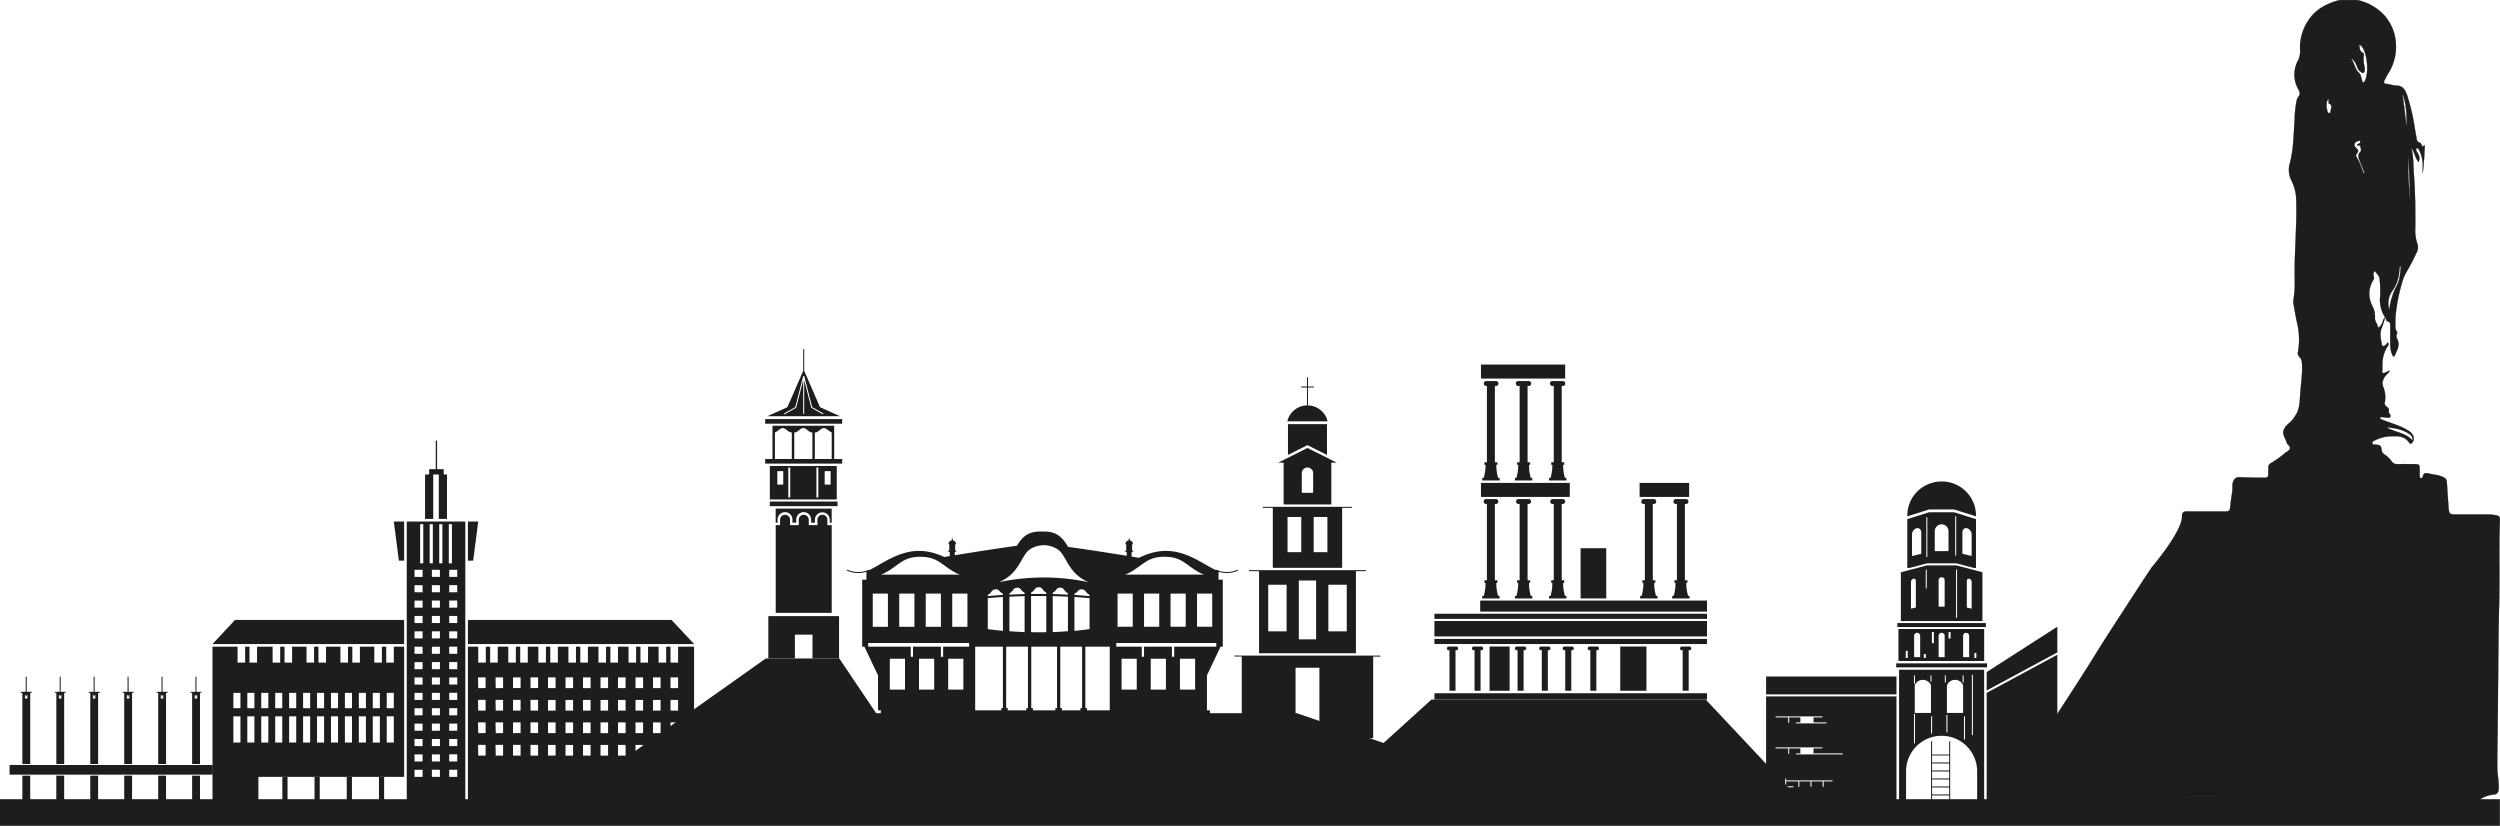 <svg xmlns="http://www.w3.org/2000/svg" viewBox="0 0 5000.25 1651.65">
  <defs>
    <style>
      .cls-1, .cls-2 {
        fill: #1d1d1b;
      }

      .cls-1 {
        stroke: #000;
        stroke-miterlimit: 10;
        stroke-width: 0.5px;
      }
    </style>
  </defs>
  <g id="Layer_2" data-name="Layer 2">
    <g id="Layer_1-2" data-name="Layer 1">
      <g id="Layer_2-2" data-name="Layer 2">
        <g id="Layer_1-2-2" data-name="Layer 1-2">
          <path class="cls-1" d="M4769.8,31.75a92,92,0,0,1,22.14,54.73,99.25,99.25,0,0,1-16.48,62.26c-2.25,3.71-3.95,7.67-6.08,11.62s-1.46,7,3.22,7.42c7.48.6,14.53,3.52,22.19,3.52,11.5.43,16.48,10.16,19.59,19.1a405.48,405.48,0,0,1,15.26,65.24c1.27,7.67,2.67,15.33,4.07,22.93a7.13,7.13,0,0,0,4.5,6.08,8.92,8.92,0,0,1,5.47,5.41c.73,1.7,1.59,5.66,4.5.85.92-1.52,1.52,1.58,1.52,2.5-.85,17.63-1.88,35.2-3.95,52.78v-19A64.33,64.33,0,0,0,4838,299.3c-.79-1.52-2.25-3.95-4.2-2.91s-1.33,3.58-.61,5.35c1.16,2.67,2.92,5.11,4,7.78a15.07,15.07,0,0,1,0,14.23c-7.06-8.33-7.42-19.46-14.11-27.18,4.38,17.75,3.65,35.57,5,53.81,2.73,34.3,2.73,68.84,2.73,103.38a86.51,86.51,0,0,0,4.2,34.29,20.65,20.65,0,0,1-1.58,16.91,412.91,412.91,0,0,1-21,40.31,82.38,82.38,0,0,0-8.51,21.65,313.68,313.68,0,0,0-10.71,49.5A186.44,186.44,0,0,0,4791,652.9a17.4,17.4,0,0,0,3.17,11,14.49,14.49,0,0,1,1,1.82c-5.35,6.81.85,12.9,1.76,19,1.4,9.54-3.34,17.45-6.87,25.66-1.7,4.07-3.83,2.73-5.17-.67a50.63,50.63,0,0,1-4.13-19.82V652.6c-.06-3.89.79-8.76-5.78-10-2.92-.55-2.31-5.54-4.44-7.91a62.63,62.63,0,0,1-9.91-42,212.18,212.18,0,0,0-1-33.81c-.25-7.23-5.78-11.91-10.58-17.14a14.51,14.51,0,0,0-1.22,12.16,5.68,5.68,0,0,1-1,6.08,51.63,51.63,0,0,0-1.34,53.09,46,46,0,0,1,4.62,22.86c-.49,7.24,5,11.43,5.6,17.51.18,2.56,2.73,1.28,3.95,0a24.73,24.73,0,0,0,6.08-10.46,15.46,15.46,0,0,1,4.62-8.08,193.21,193.21,0,0,1-7.11,22.13c-4,10.4-1.28,21.22.54,31.68,1,4.32,4,4.56,7.12,1.76,1.7-1.64,3.22-3.46,5.11-5.59a6.09,6.09,0,0,1-.37,7.66,61.25,61.25,0,0,0-10.4,31.74c-.55,5.84-.06,11.25-.55,17.21s2.32,5.17,6.09,3.89c2.91-.91,4.62-3.64,9-3.64-4.2,6.38-10.4,10.15-12.77,17a18.8,18.8,0,0,0,0,16,53.2,53.2,0,0,1,2.85,29.37,8.65,8.65,0,0,0,3.65,9.49,7.48,7.48,0,0,1,4.2,9.06,5.69,5.69,0,0,0,1.46,4.74c1.4,2,3.16,4.14,1.4,6.51s-4.08,1.58-6.75,1.34-5.9-.79-8-1-5.05-.61-5.47,1.82,2.37,2.55,4.07,3.28c16.12,6.87,33.45,10.77,48.65,19.71,6.81,4,13.92,8.14,14.65,17.57a10.79,10.79,0,0,1-3.16,8.57c-2,2.5-3.83,3.35-6.08,0-9.18-13.74-23.9-13.44-37.4-12.52a75.39,75.39,0,0,0-30.46,7.72c-2.56,1.46-5.78,1.94-5.78,5.59s3.65,3.23,6.08,3.23c10.95,1.39,10.95,1.33,12.95,12.83a10.57,10.57,0,0,0,5.05,6.81A50.58,50.58,0,0,1,4782.88,922a13.87,13.87,0,0,0,13.5,6.39c11.18-.37,22.37,0,33.56,0,8.45.12,9.61,1.15,9.61,9.85v13.86c.06,1.76-.12,3.53,2.37,4.14s3.65-1.34,4-3.23c1.34-6.87,5.84-7.6,11.5-6.08,10.21,2.86,21.16,2.68,30.83,8.21a10,10,0,0,1,5.65,9.18c1.1,17.94,2.25,35.58,3.65,53.82,1,9.18,2.8,10.82,12.16,10.82h62.76a99.89,99.89,0,0,1,15.26.91c12.16,1.89,12.59,2.25,12.16,14.84-1.82,53.45-.12,107-1.34,160.47-1.88,83.62-2.13,167.29-2.92,250.78-.36,26-.91,52-.91,78,.12,14,3.41,28.09,2.92,42.56-.24,7.91-2.92,12.35-10.52,12.65a62.21,62.21,0,0,0-28.76,10.82,55.24,55.24,0,0,1-28.09,6.63c-8.55-.28-13.12,7-13.81,7.42-78.78,52-516.45,1-516.45,1-129.43-15.06-198-20.38-271.46,1.34-9.31,2.76-23.53,7.37-43,11.38-11.29,2.34-20.71,3.71-24.39,4.18-31.94,4-68.37-7.58-88.46-15.19,43.21-50.18,75.92-93.6,98.29-124.75,26.65-37.12,46-67.07,83.16-124.75,38.68-60,36.4-58.78,71.83-113.4,50.29-77.55,75.43-116.32,79.38-121,0,0,60.18-71,58.92-100.43,0-.7-.38-4.86,2.19-7.4,1.49-1.46,3.82-2.09,7.24-2.09h74.43c11.37,0,11.67-.54,12.83-11.61,1-9.91,2.73-19.76,4-29.61.85-6.82-1.21-13.56,2.68-20.5a10.4,10.4,0,0,1,10.52-6.63c14.83.31,30.16.92,45.24.92,13.56.12,13.56,0,13.56-13.2v-6.57c-.24-5.1,1.76-7.66,6.75-10.33a200.38,200.38,0,0,0,24.32-17.27l.55-.49c3.47-4,9.18-4.5,11.25-10s-4.93-7.66-6.08-12.16c-2.5-9.61-11.56-18.31-4.08-29.44a34.16,34.16,0,0,1,8.76-9.6,53.08,53.08,0,0,0,10.76-12.53c9.85-12.65,10.46-27.79,11.25-42.2,1.1-21.34,5.23-42.44,3.77-63.91a19,19,0,0,0-5-13.92,10.33,10.33,0,0,1-2.92-10,143.3,143.3,0,0,0-1.89-58.43c-2.92-12.77-5-25.79-7.3-38.68a18.26,18.26,0,0,1,0-6.51,227.05,227.05,0,0,0,2.5-47.24c-.49-52.3,4.92-104.41,3-156.71a88,88,0,0,0-9.61-35.45,47.53,47.53,0,0,1-3.53-32.53c8.21-29.43,8-59.83,10.1-90.24a213.49,213.49,0,0,1,3.77-35.39,19.74,19.74,0,0,1,3.46-8.69c4.56-5.48,3-10.16,0-15.82a58.37,58.37,0,0,1,0-57.88,43.89,43.89,0,0,0,3.53-22.75A97.32,97.32,0,0,1,4617.54,40c13.68-20.43,33.32-31.26,55.88-38.19l5.66-1.52h36.48A103.32,103.32,0,0,1,4769.8,31.75Zm-51.2,114.32c3.59,3.46,4.08,10.52,6.08,16,.49,1.28.49,3.16,2.31,3.16.85-.06,1.83-1.4,2.44-2.37,9.18-15.32,5.83-56.37-5.72-70a7.62,7.62,0,0,0-5.17-3.41c1.34,6.15.12,12.9,7.42,16.18,1.76,1,2.13,3.83,1.76,6.08a55.65,55.65,0,0,0,1.71,22.38,26.22,26.22,0,0,1,.18,6.26c-.06,2.19-.73,4.68-2.92,5.41s-3.34-1.27-5-2.25c-7.29-4.13-6.93-12.71-11.37-18.79-2.19-3-3.95-6.56-8.27-7.78C4709.3,125.76,4709.48,137.92,4718.6,146.07Zm.91,175.06c-2.37-6-4.31-11.73,1.34-17.39,3.35-3.4,0-8.57,0-11.79s-4,.85-6.08-1.1c-.18-2.86,2.74-2.86,4.26-4.07s2.67-2.56,1.52-4.32-2.92-1-4.56-.36c-8.27,3.28-9.49,8.57-2.62,14.65,3.83,3.28,4,6.32,1,9.73s-2.68,5.84,0,9.49a120.56,120.56,0,0,1,10.52,23.89c1,2.19,1.76,4.44,2.67,6.63l1.83-.55Zm105.75,559.81a12.16,12.16,0,0,0-4.8-11.74c-14.11-10.46-30.59-13.14-47.43-14.59C4789.38,864.76,4810.42,864.82,4825.26,880.94ZM4800,532c-.66,4.92-1.27,9.79-1.64,14.71a77.17,77.17,0,0,1-13.38,35,43,43,0,0,0-6.08,38.37,136.72,136.72,0,0,1,15.75-50.53c5.9-11.68,6.08-24.57,7.3-37.22H4800Zm-506,1058.29,136.09-3.78Zm510.7-1403.44c3.89,22.8,6,45.79,8.69,68.77C4813.52,232.05,4814,208.7,4804.77,186.87Zm-149.65,36.36a3.65,3.65,0,0,0,3.65,3c2.25-.06,2.79-2,2.79-3.58-.18-5.36,5.42-11.86-3.4-15.75-1.7-.85,1-5.48-1.7-8.94C4651.23,207,4653.42,215,4655.12,223.23Zm162.05,85a616.08,616.08,0,0,0,3.71,93.4Q4819,355.07,4817.17,308.18Z"/>
        </g>
      </g>
      <g>
        <path class="cls-2" d="M2615.07,810.8a41.42,41.42,0,0,1,40.29,31.88h-80.57A41.4,41.4,0,0,1,2615.07,810.8Z"/>
        <polygon class="cls-2" points="2614.06 810.8 2614.06 775.06 2602.31 775.06 2602.31 773.03 2614.06 773.03 2614.06 754.46 2616.08 754.46 2616.08 773.03 2627.84 773.03 2627.84 775.06 2616.08 775.06 2616.08 810.8 2615.07 810.8 2614.06 810.8"/>
        <path class="cls-2" d="M2673.72,925.38l-10.94-5.48h0L2615.07,896l-58.64,29.42h10.94V1009h95.41V925.38Zm-70,21.39a11.36,11.36,0,1,1,22.71,0v38.85h-22.71Z"/>
        <polygon class="cls-2" points="2615.07 890.3 2579.1 908.35 2576.07 909.87 2576.07 848.35 2654.07 848.35 2654.07 909.77 2651.05 908.35 2615.07 890.3"/>
        <path class="cls-2" d="M2684.41,1015.71h19.9v-2H2525.84v2h19.9v120h138.67Zm-81.75,88.71h-27.43V1034h27.43Zm52.25,0h-27.42V1034h27.42Z"/>
        <path class="cls-2" d="M2469,1311.2v2h14.66v163.22h262.82V1313.22h14.67v-2Zm122.23,24.37h47.68v115.07h-47.68Z"/>
        <path class="cls-2" d="M2712,1142.37h20.21v-2H2498v2h20.22v164.17H2712Zm-138.67,120.4h-36.76v-93.24h36.76Zm59.06,16h-34.6v-117.7h34.6Zm61.23-16h-36.76v-93.24h36.76Z"/>
      </g>
      <g>
        <rect class="cls-2" x="3792.57" y="1326.79" width="181.73" height="7.95"/>
        <rect class="cls-2" x="3794.94" y="1246.18" width="176.97" height="7.95"/>
        <path class="cls-2" d="M3798.34,1339.47v264.35h14v-61.1a71.08,71.08,0,0,1,142.16,0v61.1h14V1339.47Zm145.58,10.26h2v120.44h-2Zm-15.78,83h2v46.43h-2Zm-.72-67.73h-2v-14.08h2Zm-1,60.9h-32.38V1370.5a17.57,17.57,0,0,1,32.38,0Zm-33.36,3.91h2v34.87h-2Zm-3.21-78.89h2V1365h-2Zm-26.73,12.48h-2v-12.48h2Zm-.7,69.33h2v34.44h-2Zm-32.67-6.83V1370.5a17.57,17.57,0,0,1,32.38,0v55.39Zm-1.58,1.78h2v58.9h-2Zm0-76.76h2v16.46h-2Z"/>
        <path class="cls-2" d="M3797.08,1258.07v64h171.45v-64Zm151.85,48h4V1316h-4Zm-22.5-34.34a6,6,0,1,1,12.05,0v42.64h-12.05Zm-29.08-7.59h4v12.94h-4Zm-19.9,7.59a6,6,0,1,1,12.05,0v42.64h-12.05Zm-13.47-7.59h3.94v22.19H3864Zm-16.11,44h4v7.8h-4Zm-19.4-36.4a6,6,0,1,1,12.05,0v42.64h-12.05Zm-16.77,29.91h3.94V1316h-3.94Z"/>
        <path class="cls-2" d="M3801.88,1144.65v97.58h163.19v-97.58l-51.77-13.75h-59.65ZM3933.81,1162c0-3.15,2.17-5.17,4.86-4.52a6.82,6.82,0,0,1,4.85,6.41v53.56l-9.71-2.36Zm-21.5-22.81h2v96.42h-2Zm-34.86,21.37a6,6,0,1,1,12.05,0v52.82h-12.05Zm-25.75-21.11h2V1177h-2Zm-29.54,24.44a6.82,6.82,0,0,1,4.85-6.41c2.69-.65,4.86,1.37,4.86,4.52v53.09l-9.71,2.36Z"/>
        <path class="cls-2" d="M3814.78,1038.33v97.58h4.46l34.41-9.13h59.65l34.41,9.13h4.46v-97.58l-43.59-13.74h-50.21ZM3925,1065.15c0-6,4.14-9.84,9.24-8.61s9.25,6.7,9.25,12.21v43.35l-18.49-4.5Zm-14.4-32.47h2v78.44h-2Zm-40.93,29.49a13.78,13.78,0,0,1,27.55,0v40.17H3869.7Zm-16.79-27.59h2v79.6h-2Zm-28.64,34.17c0-5.51,4.14-11,9.24-12.21s9.25,2.62,9.25,8.61v42.45l-18.49,4.5Z"/>
        <path class="cls-2" d="M3908.58,1019h-50.21l-43.55,13.73c0-.6,0-1.19,0-1.79,0-37.57,30.75-68,68.7-68s68.69,30.46,68.69,68c0,.6,0,1.19,0,1.79Z"/>
        <path class="cls-2" d="M3884.72,962.86v0Z"/>
        <path class="cls-2" d="M3862.36,1482.62v121.2h2V1591h34.2v12.87h2v-121.2h-2v26.5h-34.2v-26.5Zm36.18,92.36v14h-34.2v-14Zm-34.2-2v-14h34.2v14Zm0-16v-14h34.2v14Zm0-16v-14h34.2v14Zm0-16v-14h34.2v14Z"/>
        <polygon class="cls-2" points="3973.53 1344.19 4114.88 1253.42 4114.88 1304.8 3973.53 1381.06 3973.53 1344.19"/>
        <rect class="cls-2" x="3532.36" y="1353.07" width="260.78" height="35.8"/>
        <path class="cls-2" d="M3532.36,1392.82v211h260.78v-211Zm19.18,179.93h19v-15.63h2v3.73h92.8v2H3647.5v10.92h-2v-10.92h-22.36v10.92h-2v-10.92h-22.35v10.92h-2v-10.92h-24.32v9.93h14.58v2h-35.58Zm-.26-77.83h93.79v2h-17.85v9.93h58.4v2h-93.79v-2h9.09v-9.93h-22.36v10.92h-2v-10.92h-25.31Zm0-62h93.79v2h-17.85v9.93h25.84v2h-61.23v-2h9.09v-9.93h-22.36v10.92h-2V1434.9h-25.31Z"/>
        <path class="cls-2" d="M3899.33,935.14h0Z"/>
        <polygon class="cls-2" points="3973.53 1603.82 3973.53 1385.79 4114.88 1309.53 4114.88 1603.82 3973.53 1603.82"/>
      </g>
      <g>
        <rect class="cls-2" x="2868.99" y="1227.55" width="545.17" height="10.27"/>
        <rect class="cls-2" x="2868.99" y="1277.88" width="545.17" height="10.26"/>
        <rect class="cls-2" x="2868.99" y="1386.56" width="545.17" height="12.59"/>
        <rect class="cls-2" x="2868.99" y="1242.06" width="545.17" height="30.87"/>
        <path class="cls-2" d="M3371.49,1381.58h-6v-81.27a3.83,3.83,0,0,1-1.48.29,3.75,3.75,0,0,1,0-7.5h15a3.75,3.75,0,0,1,0,7.5,3.83,3.83,0,0,1-1.48-.29v81.27Z"/>
        <path class="cls-2" d="M3186.81,1381.58h-6v-81.27a3.75,3.75,0,1,1-1.46-7.21h15a3.75,3.75,0,0,1,0,7.5,3.83,3.83,0,0,1-1.48-.29v81.27Z"/>
        <path class="cls-2" d="M3136.66,1381.58h-6v-81.27a3.75,3.75,0,1,1-1.47-7.21h15a3.75,3.75,0,1,1-1.47,7.21v81.27Z"/>
        <path class="cls-2" d="M3089.78,1381.58h-6v-81.27a3.82,3.82,0,0,1-1.47.29,3.75,3.75,0,1,1,0-7.5h15a3.75,3.75,0,0,1,0,7.5,3.83,3.83,0,0,1-1.48-.29v81.27Z"/>
        <path class="cls-2" d="M3041.27,1381.58h-6v-81.27a3.75,3.75,0,1,1-1.47-7.21h15a3.75,3.75,0,1,1-1.47,7.21v81.27Z"/>
        <path class="cls-2" d="M2955.24,1381.58h-6v-81.27a3.75,3.75,0,1,1-1.47-7.21h15a3.75,3.75,0,1,1-1.47,7.21v81.27Z"/>
        <path class="cls-2" d="M2905.1,1381.58h-6v-81.27a3.75,3.75,0,1,1-1.47-7.21h15a3.75,3.75,0,1,1,0,7.5,3.82,3.82,0,0,1-1.47-.29v81.27Z"/>
        <rect class="cls-2" x="3240.64" y="1293.1" width="52.44" height="88.48"/>
        <rect class="cls-2" x="2979.32" y="1293.1" width="40.08" height="88.48"/>
        <path class="cls-2" d="M3344.59,1191.83h3a90.65,90.65,0,0,0,3.6-26.1h-2.24v-5.13H3354V1007.65a4.95,4.95,0,1,1-1.93-9.5h19.78a4.95,4.95,0,1,1,0,9.89,5,5,0,0,1-1.94-.39V1160.6H3375v5.13h-2.24a90.65,90.65,0,0,0,3.6,26.1h3V1197h-34.74Z"/>
        <path class="cls-2" d="M3315.19,1191.83V1197h-34.75v-5.13h3a90.65,90.65,0,0,0,3.6-26.1h-2.24v-5.13h5.07V1007.65a5,5,0,0,1-1.94.39,4.95,4.95,0,1,1,0-9.89h19.78a4.95,4.95,0,1,1-1.93,9.5V1160.6h5.06v5.13h-2.24a90.65,90.65,0,0,0,3.6,26.1Z"/>
        <path class="cls-2" d="M3133,1191.83V1197h-34.74v-5.13h3a90.65,90.65,0,0,0,3.6-26.1h-2.24v-5.13h5.07V1007.65a5,5,0,0,1-1.94.39,4.95,4.95,0,1,1,0-9.89h19.78a4.95,4.95,0,1,1-1.93,9.5V1160.6h5.06v5.13h-2.24a90.65,90.65,0,0,0,3.6,26.1Z"/>
        <path class="cls-2" d="M3064.76,1191.83V1197H3030v-5.13h3a90.65,90.65,0,0,0,3.6-26.1h-2.24v-5.13h5.06V1007.65a5,5,0,0,1-1.94.39,4.95,4.95,0,1,1,0-9.89h19.79a4.95,4.95,0,1,1-1.94,9.5V1160.6h5.06v5.13h-2.24a90.65,90.65,0,0,0,3.6,26.1Z"/>
        <path class="cls-2" d="M2999.37,1191.83V1197h-34.75v-5.13h3a90.65,90.65,0,0,0,3.6-26.1H2969v-5.13H2974V1007.65a5,5,0,0,1-1.94.39,4.95,4.95,0,0,1,0-9.89h19.79a4.95,4.95,0,1,1-1.94,9.5V1160.6H2995v5.13h-2.24a90.65,90.65,0,0,0,3.6,26.1Z"/>
        <rect class="cls-2" x="2960.56" y="1201.21" width="453.6" height="22.09"/>
        <rect class="cls-2" x="3161.36" y="1096.5" width="51.27" height="100.46"/>
        <rect class="cls-2" x="3279.36" y="965.88" width="99.1" height="28.02"/>
        <rect class="cls-2" x="2962.08" y="965.88" width="177.65" height="28.02"/>
        <path class="cls-2" d="M3098.26,955.79h3a90.65,90.65,0,0,0,3.6-26.1h-2.24v-5.13h5.07V771.61a5,5,0,0,1-1.94.4,5,5,0,1,1,0-9.9h19.78a5,5,0,1,1-1.93,9.5V924.56h5.06v5.13h-2.24a90.65,90.65,0,0,0,3.6,26.1h3v5.13h-34.74Z"/>
        <path class="cls-2" d="M3064.76,955.79v5.13H3030v-5.13h3a90.65,90.65,0,0,0,3.6-26.1h-2.24v-5.13h5.06V771.61a5,5,0,0,1-1.94.4,5,5,0,1,1,0-9.9h19.79a5,5,0,1,1-1.94,9.5V924.56h5.06v5.13h-2.24a90.65,90.65,0,0,0,3.6,26.1Z"/>
        <path class="cls-2" d="M2999.37,955.79v5.13h-34.75v-5.13h3a90.65,90.65,0,0,0,3.6-26.1H2969v-5.13H2974V771.61a5,5,0,0,1-1.94.4,5,5,0,0,1,0-9.9h19.79a5,5,0,1,1-1.94,9.5V924.56H2995v5.13h-2.24a90.65,90.65,0,0,0,3.6,26.1Z"/>
        <rect class="cls-2" x="2962.08" y="729.13" width="168.39" height="28.02"/>
      </g>
      <polygon class="cls-2" points="3603.16 1603.17 3411.66 1399.2 2863.01 1399.2 2638.18 1603.17 3607.76 1603.82 3603.16 1603.17"/>
      <g>
        <path class="cls-2" d="M2092.62,1215.21h-30.43Q2077.4,1215.15,2092.62,1215.21Z"/>
        <path class="cls-2" d="M2092.62,1238q-15.23.15-30.43,0Z"/>
        <path class="cls-2" d="M2049.27,1215.24l-30.39.26Q2034.06,1215.32,2049.27,1215.24Z"/>
        <path class="cls-2" d="M2049.27,1237.94q-15.21-.21-30.39-.68Z"/>
        <path class="cls-2" d="M2005.89,1215.6l-30.28.52Q1990.72,1215.82,2005.89,1215.6Z"/>
        <path class="cls-2" d="M2005.89,1237q-15.17-.54-30.28-1.36Z"/>
        <path class="cls-2" d="M2148.92,1215.6q15.16.21,30.27.52Z"/>
        <path class="cls-2" d="M2148.92,1237l30.27-1.36Q2164.09,1236.45,2148.92,1237Z"/>
        <path class="cls-2" d="M2135.92,1215.5l-30.39-.26Q2120.74,1215.32,2135.92,1215.5Z"/>
        <path class="cls-2" d="M2135.92,1237.26q-15.18.48-30.39.68Z"/>
        <path class="cls-2" d="M1732.92,1143.56v15.8h-8.48v134h4.42l27.24,57.37v70h5.68v14.17h658.38v-14.22H2414v-69.91l27.24-57.37h4.42v-134h-8.48v-15.8a54,54,0,0,0,39.17-2.47l-1-1.8a52,52,0,0,1-38.2,2.1v-1.25h-3.33q-1-.41-2-.87l-.41.87h0c-23.9-11.11-57.13-38.33-99.41-38.33-20.13,0-38.2,6.16-54.19,13.83-3.16-.53-8.94-1.5-16.63-2.77l2.23.23v-9.42h2.47a.66.66,0,0,0,.66-.65v-1a.66.66,0,0,0-.66-.65h-1.55v-13H2266v-.05h0a7.55,7.55,0,0,0-6.32-7.45v-2.61a1.14,1.14,0,1,0-2.27,0v2.58a7.54,7.54,0,0,0-6.52,7.48h0v.05h1.67v13H2251a.65.65,0,0,0-.65.65v1a.65.65,0,0,0,.65.65h2.48v7.93c-28.81-4.7-75.85-12.18-117.25-17.84-.94-1.52-1.87-3.06-2.8-4.59-16.16-26.75-35.58-26.12-49-26.12s-32.88-.63-49.05,26.12c-.46.77-.93,1.54-1.4,2.31-43.8,6-95.27,14.26-124.39,19.06v-6.87H1912a.66.66,0,0,0,.66-.65v-1a.66.66,0,0,0-.66-.65h-1.55v-13h1.67v-.05h0a7.56,7.56,0,0,0-6.32-7.45v-2.61a1.14,1.14,0,1,0-2.27,0v2.58a7.55,7.55,0,0,0-6.52,7.48h0v.05h1.67v13h-1.55a.65.65,0,0,0-.66.65v1a.65.65,0,0,0,.66.65h2.47v8.51l-10.79,1.81c-15.11-6.89-32-12.19-50.67-12.19-42.29,0-75.52,27.22-99.42,38.33h0l-.41-.88a51.92,51.92,0,0,1-43.54,0l-1,1.8a54,54,0,0,0,39.17,2.47Zm43,43.74v66.32h-30.36V1187.3Zm144.32-38H1761.46s7.26-1.53,22.64-12.16c18.8-13,28.54-23.49,56.73-23.49s37.93,10.5,56.74,23.49C1913,1147.74,1920.2,1149.27,1920.2,1149.27Zm-91.31,38v66.32h-30.36V1187.3Zm53,0v66.32h-30.36V1187.3Zm53,66.32h-30.35V1187.3h30.35Zm77.53,39.79H2056v122.93h-2.6a.8.8,0,0,0-.8.8v2.75a.8.8,0,0,0,.8.81H2015a.81.81,0,0,0,.81-.81v-2.75a.8.8,0,0,0-.81-.8h-2.59Zm148.44,123.73v2.75a.81.81,0,0,0,.81.81h-38.43a.81.81,0,0,0,.81-.81v-2.75a.8.8,0,0,0-.81-.8h-2.59V1293.41h43.61v122.93h-2.59A.8.8,0,0,0,2160.86,1417.14Zm-50.15,0v2.75a.81.81,0,0,0,.81.81h-46.36a.81.81,0,0,0,.81-.81v-2.75a.8.8,0,0,0-.81-.8h-2.59V1293.41h51.54v122.93h-2.59A.8.8,0,0,0,2110.71,1417.14Zm25.21-223.63v68.94q-15.18,1.24-30.39,1.77v-71.91Q2120.74,1192.67,2135.92,1193.51Zm-15.18-4.81q-7.6-.3-15.21-.49v-2.68A20.36,20.36,0,0,0,2113,1179a7.9,7.9,0,0,1,7.77-3.52,9,9,0,0,1,7.76,4.33,22.33,22.33,0,0,0,7.42,7v2.57C2130.87,1189.14,2125.8,1188.9,2120.74,1188.7Zm-28.12,3.45v72.3q-15.23.35-30.43,0v-72.3Q2077.4,1191.91,2092.62,1192.15Zm-15.22-4.21q-7.61,0-15.21.12v-2.7a21.54,21.54,0,0,0,7.44-6.94,9.52,9.52,0,0,1,15.55,0,21.45,21.45,0,0,0,7.44,6.94v2.7Q2085,1187.94,2077.4,1187.94Zm-28.13,4.37v71.91q-15.21-.54-30.39-1.77v-68.94Q2034.06,1192.67,2049.27,1192.31Zm-15.2-3.61q-7.6.3-15.19.72v-2.57a22.31,22.31,0,0,0,7.43-7,9,9,0,0,1,7.76-4.33,7.9,7.9,0,0,1,7.77,3.52,20.38,20.38,0,0,0,7.43,6.51v2.68C2044.21,1188.34,2039.13,1188.5,2034.07,1188.7Zm-28.18,5.28v67.79q-15.17-1.41-30.28-3.53V1196.4Q1990.72,1194.95,2005.89,1194Zm-7.42-12.35a19.25,19.25,0,0,0,7.42,5.73v2.53q-7.59.48-15.16,1.09t-15.12,1.33V1190a22.89,22.89,0,0,0,7.4-6.74,9.91,9.91,0,0,1,7.72-4.44A7.76,7.76,0,0,1,1998.47,1181.63Zm178.84-17.16a429,429,0,0,0-179.28,0c33.65-14.45,40.88-39.14,53.1-56.84s36.54-17.2,36.54-17.2,24.33-.5,36.54,17.2S2143.66,1150,2177.31,1164.47Zm1.88,27.84q-7.55-.74-15.12-1.33t-15.15-1.09v-2.53a19.3,19.3,0,0,0,7.41-5.73,7.76,7.76,0,0,1,7.74-2.81,9.93,9.93,0,0,1,7.73,4.44,22.91,22.91,0,0,0,7.39,6.74Zm0,65.93q-15.11,2.12-30.27,3.53V1194q15.16,1,30.27,2.42v61.84Zm229.41-109H2249.86s7.25-1.53,22.63-12.16c18.81-13,28.55-23.49,56.74-23.49s37.93,10.5,56.74,23.49C2401.35,1147.74,2408.6,1149.27,2408.6,1149.27Zm-143.07,38v66.32h-30.36V1187.3Zm53,0v66.32h-30.36V1187.3Zm53,0v66.32h-30.36V1187.3Zm53,66.32h-30.36V1187.3h30.36Zm-76.06,39.79v20.24H2344v-20.24h-55.8v20.24h-4.51v-20.24h-51V1286h200v7.41Zm-74.9,24.14v61.74h-30.36v-61.74Zm58.38,0v61.74H2301.6v-61.74Zm58.37,0v61.74H2360v-61.74ZM2219.59,1414v6.67h-46.2a.8.8,0,0,0,.8-.81v-2.75a.8.8,0,0,0-.8-.8h-2.6V1293.41h48.8Zm-269.12,0V1293.41h55.42v122.93h-2.59a.8.8,0,0,0-.81.8v2.75a.81.81,0,0,0,.81.81h-52.83Zm-54-34.74v-61.74h30.36v61.74Zm-58.37,0v-61.74h30.35v61.74Zm-58.37,0v-61.74h30.35v61.74ZM1736.45,1286h202v7.41H1886.4v20.24h-4.51v-20.24h-55.8v20.24h-4.51v-20.24h-85.13Z"/>
      </g>
      <polygon class="cls-2" points="3109.47 1603.57 2593.93 1426.53 1748.3 1426.53 1673.97 1603.83 3109.47 1603.57"/>
      <polygon class="cls-2" points="1127.92 1603.05 1531.54 1317.05 1678.71 1317.05 1871.83 1603.83 1127.92 1603.05"/>
      <g>
        <polygon class="cls-2" points="808.27 1121.43 797.82 1121.43 787.65 1043.15 808.27 1043.15 808.27 1121.43"/>
        <polygon class="cls-2" points="935.91 1121.43 946.37 1121.43 956.54 1043.15 935.91 1043.15 935.91 1121.43"/>
        <path class="cls-2" d="M813.54,1043.15v559.67H930.66V1043.15Zm84.94,496.41h16.07v14.22H898.48Zm0-30.77h16.07V1523H898.48Zm0-30.77h16.07v14.23H898.48Zm0-30.76h16.07v14.22H898.48Zm0-30.77h16.07v14.23H898.48Zm0-30.77h16.07V1400H898.48Zm0-30.76h16.07v14.22H898.48Zm0-30.77h16.07v14.22H898.48Zm0-30.76h16.07v14.22H898.48Zm0-30.77h16.07v14.22H898.48Zm0-30.77h16.07v14.23H898.48Zm0-30.77h16.07v14.23H898.48Zm0-30.76h16.07v14.22H898.48Zm0-30.77h16.07v14.23H898.48Zm-.85-91.18h6.31v78.28h-6.31Zm-12.82,78.28H878.5v-78.28h6.31Zm-21,412.87h16.07v14.22H863.78Zm0-30.77h16.07V1523H863.78Zm0-30.77h16.07v14.23H863.78Zm0-30.76h16.07v14.22H863.78Zm0-30.77h16.07v14.23H863.78Zm0-30.77h16.07V1400H863.78Zm0-30.76h16.07v14.22H863.78Zm0-30.77h16.07v14.22H863.78Zm0-30.76h16.07v14.22H863.78Zm0-30.77h16.07v14.22H863.78Zm0-30.77h16.07v14.23H863.78Zm0-30.77h16.07v14.23H863.78Zm0-30.76h16.07v14.22H863.78Zm0-30.77h16.07v14.23H863.78Zm-4.4-91.18h6.31v78.28h-6.31Zm-12.82,78.28h-6.31v-78.28h6.31Zm-17.47,412.87h16.07v14.22H829.09Zm0-30.77h16.07V1523H829.09Zm0-30.77h16.07v14.23H829.09Zm0-30.76h16.07v14.22H829.09Zm0-30.77h16.07v14.23H829.09Zm0-30.77h16.07V1400H829.09Zm0-30.76h16.07v14.22H829.09Zm0-30.77h16.07v14.22H829.09Zm0-30.76h16.07v14.22H829.09Zm0-30.77h16.07v14.22H829.09Zm0-30.77h16.07v14.23H829.09Zm0-30.77h16.07v14.23H829.09Zm0-30.76h16.07v14.22H829.09Zm0-30.77h16.07v14.23H829.09Z"/>
        <polygon class="cls-2" points="425.02 1288.16 808.27 1288.16 808.27 1239.99 470.05 1239.99 425.02 1288.16"/>
        <polygon class="cls-2" points="1388.25 1288.16 935.91 1288.16 935.91 1239.99 1343.22 1239.99 1388.25 1288.16"/>
        <rect class="cls-2" x="757.95" y="1553.78" width="10.37" height="49.04"/>
        <rect class="cls-2" x="693.54" y="1553.78" width="10.37" height="49.04"/>
        <rect class="cls-2" x="629.13" y="1553.78" width="10.37" height="49.04"/>
        <rect class="cls-2" x="564.72" y="1553.78" width="10.38" height="49.04"/>
        <path class="cls-2" d="M425,1293.43v309.39h91.82v-49H808.28V1293.43H787.65v31.78H772.51v-31.78h-8.7v31.78H748.67v-31.78H719.85v31.78H704.71v-31.78H696v31.78H680.87v-31.78H652.05v31.78H636.91v-31.78H628.2v31.78H613.06v-31.78H584.25v31.78H569.11v-31.78H560.4v31.78H545.26v-31.78H514.14v31.78H499v-31.78h-8.71v31.78H475.15v-31.78ZM773.5,1432.74h14.15v52.4H773.5Zm0-47h14.15v30.77H773.5Zm-27.89,47h14.16v52.4H745.61Zm0-47h14.16v30.77H745.61Zm-27.88,47h14.15v52.4H717.73Zm0-47h14.15v30.77H717.73Zm-27.89,47H704v52.4H689.84Zm0-47H704v30.77H689.84Zm-27.88,47h14.15v52.4H662Zm0-47h14.15v30.77H662Zm-27.89,47h14.16v52.4H634.07Zm0-47h14.16v30.77H634.07Zm-27.88,47h14.15v52.4H606.19Zm0-47h14.15v30.77H606.19Zm-27.89,47h14.16v52.4H578.3Zm0-47h14.16v30.77H578.3Zm-27.88,47h14.15v52.4H550.42Zm0-47h14.15v30.77H550.42Zm-27.89,47h14.16v52.4H522.53Zm0-47h14.16v30.77H522.53Zm-27.88,47H508.8v52.4H494.65Zm0-47H508.8v30.77H494.65Zm-27.89,47h14.15v52.4H466.76Zm0-47h14.15v30.77H466.76Z"/>
        <path class="cls-2" d="M935.91,1293.43v309.39h452.34V1293.43h-32v31.78h-15.14v-31.78h-8.7v31.78h-15.14v-31.78h-21.14v31.78H1281v-31.78h-8.7v31.78h-15.14v-31.78H1236v31.78h-15.14v-31.78h-8.71v31.78H1197v-31.78h-21.14v31.78h-15.14v-31.78H1152v31.78H1136.9v-31.78h-21.14v31.78h-15.13v-31.78h-8.71v31.78h-15.14v-31.78h-21.14v31.78H1040.5v-31.78h-8.7v31.78h-15.14v-31.78H995.52v31.78H980.38v-31.78h-8.7v31.78H956.54v-31.78Zm405.2,196.5h15.14v21.4h-15.14Zm0-45h15.14v21.4h-15.14Zm0-45h15.14v21.4h-15.14Zm0-45h15.14v21.4h-15.14Zm-35,135h15.14v21.4h-15.14Zm0-45h15.14v21.4h-15.14Zm0-45h15.14v21.4h-15.14Zm0-45h15.14v21.4h-15.14Zm-35,135h15.14v21.4h-15.14Zm0-45h15.14v21.4h-15.14Zm0-45h15.14v21.4h-15.14Zm0-45h15.14v21.4h-15.14Zm-35,135h15.14v21.4h-15.14Zm0-45h15.14v21.4h-15.14Zm0-45h15.14v21.4h-15.14Zm0-45h15.14v21.4h-15.14Zm-35,135h15.14v21.4h-15.14Zm0-45h15.14v21.4h-15.14Zm0-45h15.14v21.4h-15.14Zm0-45h15.14v21.4h-15.14Zm-35,135h15.13v21.4h-15.13Zm0-45h15.13v21.4h-15.13Zm0-45h15.13v21.4h-15.13Zm0-45h15.13v21.4h-15.13Zm-35,135h15.13v21.4h-15.13Zm0-45h15.13v21.4h-15.13Zm0-45h15.13v21.4h-15.13Zm0-45h15.13v21.4h-15.13Zm-35,135h15.14v21.4h-15.14Zm0-45h15.14v21.4h-15.14Zm0-45h15.14v21.4h-15.14Zm0-45h15.14v21.4h-15.14Zm-35,135h15.14v21.4h-15.14Zm0-45h15.14v21.4h-15.14Zm0-45h15.14v21.4h-15.14Zm0-45h15.14v21.4h-15.14Zm-35,135h15.14v21.4h-15.14Zm0-45h15.14v21.4h-15.14Zm0-45h15.14v21.4h-15.14Zm0-45h15.14v21.4h-15.14Zm-35,135h15.14v21.4H991.5Zm0-45h15.14v21.4H991.5Zm0-45h15.14v21.4H991.5Zm0-45h15.14v21.4H991.5Zm-35,135h15.14v21.4H956.54Zm0-45h15.14v21.4H956.54Zm0-45h15.14v21.4H956.54Zm0-45h15.14v21.4H956.54Z"/>
        <polygon class="cls-2" points="858.34 949.03 858.34 938.36 871.56 938.36 871.56 881.21 874.19 881.21 874.19 938.36 887.42 938.36 887.42 949.03 894.02 949.03 894.02 1037.89 877.68 1037.89 877.68 949.03 866.51 949.03 866.51 1037.89 850.16 1037.89 850.16 949.03 858.34 949.03"/>
      </g>
      <g>
        <polygon class="cls-2" points="425.57 1530.09 425.57 1536.3 425.57 1538.35 425.57 1549.36 19.15 1549.36 19.15 1538.35 19.15 1536.3 19.15 1530.09 425.57 1530.09"/>
        <rect class="cls-2" x="384.29" y="1551.4" width="15.71" height="53.05"/>
        <rect class="cls-2" x="316.38" y="1551.4" width="15.71" height="53.05"/>
        <rect class="cls-2" x="248.46" y="1551.4" width="15.71" height="53.05"/>
        <rect class="cls-2" x="180.54" y="1551.4" width="15.71" height="53.05"/>
        <rect class="cls-2" x="112.63" y="1551.4" width="15.71" height="53.05"/>
        <rect class="cls-2" x="44.71" y="1551.4" width="15.71" height="53.05"/>
        <path class="cls-2" d="M400,1385.71h3.1v-2H392.93v-30.3h-2.05v30.3H381v2h3.28v142.34H400Zm-7.07,7V1390h1.49v7.1h-5V1390h1.49v2.77Z"/>
        <path class="cls-2" d="M332.09,1385.71h3.18v-2H325.1v-30.3h-2v30.3h-9.87v2h3.19v142.34h15.71Zm-7,7V1390h1.5v7.1h-5V1390h1.49v2.77Z"/>
        <path class="cls-2" d="M264.17,1385.71h3.19v-2H257.19v-30.3h-2.05v30.3h-9.87v2h3.19v142.34h15.71Zm-7,7V1390h1.49v7.1h-5V1390h1.49v2.77Z"/>
        <path class="cls-2" d="M196.26,1385.71h3.18v-2H189.27v-30.3h-2v30.3h-9.87v2h3.18v142.34h15.72Zm-7,7V1390h1.5v7.1h-5V1390h1.49v2.77Z"/>
        <path class="cls-2" d="M128.34,1385.71h3.19v-2H121.36v-30.3h-2v30.3h-9.87v2h3.19v142.34h15.71Zm-7,7V1390h1.49v7.1h-5V1390h1.49v2.77Z"/>
        <path class="cls-2" d="M60.43,1385.71h3.18v-2H53.44v-30.3h-2v30.3H41.53v2h3.18v142.34H60.43Zm-7,7V1390h1.5v7.1h-5V1390H51.4v2.77Z"/>
      </g>
      <g>
        <rect class="cls-2" x="1530.49" y="838.22" width="153.96" height="9.23"/>
        <rect class="cls-2" x="1539.73" y="1003.13" width="135.47" height="9.23"/>
        <path class="cls-2" d="M1642.3,832.49h37.89l-40.12-18.08-31.58-72.62V698.2h-2v43.59l-31.58,72.62-40.12,18.08H1642.3Zm3.75-3.61-23.48-13.3-14.08-55.33V828h-2V760.25l-14,54.9-.11.43-23.48,13.3-1-1.77,22.73-12.88,15.87-62.4,1,.26,1-.26,15.88,62.4,22.72,12.88Z"/>
        <polygon class="cls-2" points="1607.47 756.23 1607.62 756.81 1607.33 756.81 1607.47 756.23"/>
        <path class="cls-2" d="M1545,918h-14.55v9.23h154V918h-16V851.54H1545Zm84.73-53.25a6,6,0,0,0,4.35-.66c4.82-2.38,8.8-7.89,13.79-7.89s9,5.51,13.79,7.89a8.38,8.38,0,0,0,1.85.67V918h-33.78Zm-41.14,0a6,6,0,0,0,4.34-.66c4.82-2.38,8.81-7.89,13.8-7.89s9,5.51,13.79,7.89a6.09,6.09,0,0,0,4.3.67V918h-36.23Zm-38.68,0a8.56,8.56,0,0,0,1.89-.68c4.82-2.38,8.81-7.89,13.79-7.89s9,5.51,13.8,7.89a6.05,6.05,0,0,0,4.29.67V918H1550Z"/>
        <path class="cls-2" d="M1644.82,1029.62a10,10,0,0,1,10,10v10.73h8.69v175.43h-112V1050.34h8.69v-10.73a10,10,0,1,1,20,0v10.73h17.38v-10.73a10,10,0,1,1,20,0v10.73h17.37v-10.73A10,10,0,0,1,1644.82,1029.62Z"/>
        <path class="cls-2" d="M1551.45,1017.27h112v28.16h-3.78v-5.82a14.89,14.89,0,1,0-29.78,0v5.82h-7.56v-5.82a14.9,14.9,0,1,0-29.79,0v5.82H1585v-5.82a14.9,14.9,0,1,0-29.79,0v5.82h-3.78Z"/>
        <polygon class="cls-2" points="1678.2 1317.05 1625.07 1317.05 1625.07 1269.36 1589.87 1269.36 1589.87 1317.05 1536.74 1317.05 1536.74 1232.32 1678.2 1232.32 1678.2 1317.05"/>
        <path class="cls-2" d="M1578.64,999h94.93V932.11H1539.73V999h38.91Zm-12.06-29.69h-11.86V942.29h11.86Zm82.84-27.06h11.87v27.06h-11.87Zm-16.5-7.16h3.84V995h-3.84ZM1580.52,995h-3.84V935.13h3.84Z"/>
      </g>
      <rect class="cls-2" y="1598.45" width="5000" height="53.2"/>
    </g>
  </g>
</svg>

